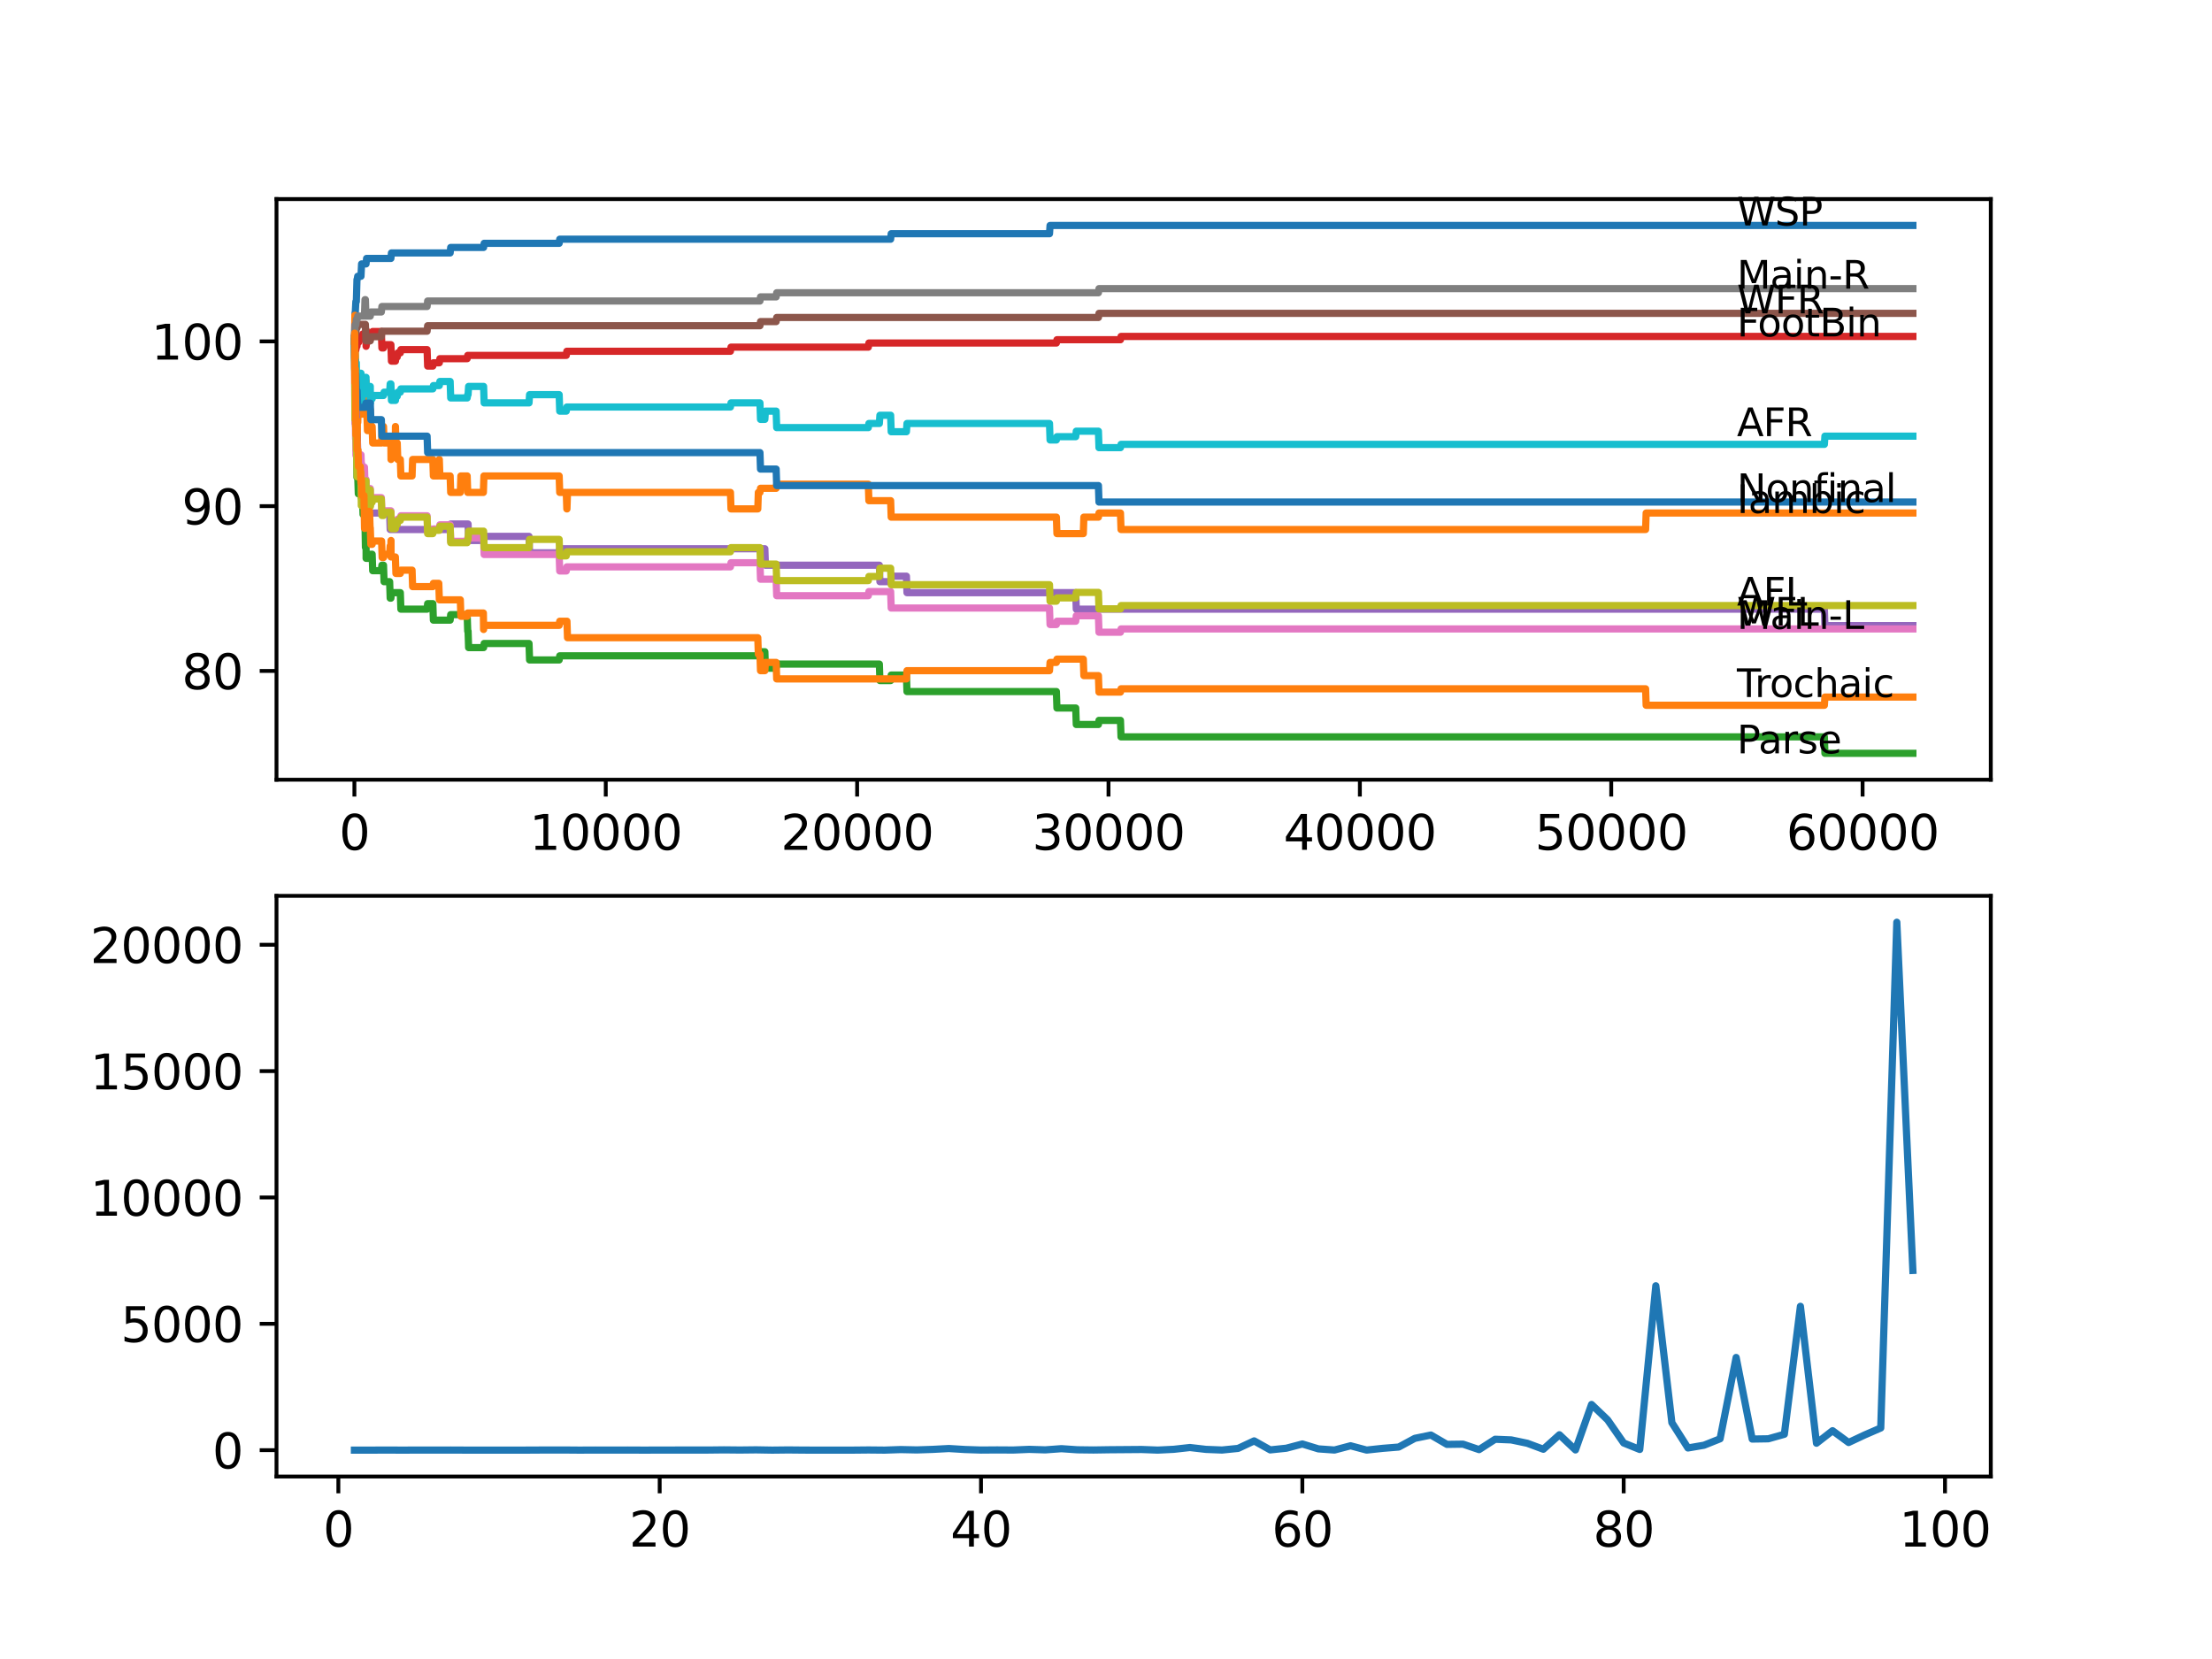 <?xml version="1.0" encoding="utf-8" standalone="no"?>
<!DOCTYPE svg PUBLIC "-//W3C//DTD SVG 1.1//EN"
  "http://www.w3.org/Graphics/SVG/1.1/DTD/svg11.dtd">
<svg xmlns:xlink="http://www.w3.org/1999/xlink" width="460.8pt" height="345.6pt" viewBox="0 0 460.8 345.6" xmlns="http://www.w3.org/2000/svg" version="1.1">
 <defs>
  <style type="text/css">*{stroke-linejoin: round; stroke-linecap: butt}</style>
 </defs>
 <g id="figure_1">
  <g id="patch_1">
   <path d="M 0 345.6 
L 460.8 345.6 
L 460.8 0 
L 0 0 
z
" style="fill: #ffffff"/>
  </g>
  <g id="axes_1">
   <g id="patch_2">
    <path d="M 57.6 162.432 
L 414.72 162.432 
L 414.72 41.472 
L 57.6 41.472 
z
" style="fill: #ffffff"/>
   </g>
   <g id="matplotlib.axis_1">
    <g id="xtick_1">
     <g id="line2d_1">
      <defs>
       <path id="m0fd4755ae8" d="M 0 0 
L 0 3.5 
" style="stroke: #000000; stroke-width: 0.8"/>
      </defs>
      <g>
       <use xlink:href="#m0fd4755ae8" x="73.827" y="162.432" style="stroke: #000000; stroke-width: 0.8"/>
      </g>
     </g>
     <g id="text_1">
      <!-- 0 -->
      <g transform="translate(70.646 177.03)scale(0.1 -0.1)">
       <defs>
        <path id="DejaVuSans-30" d="M 2034 4250 
Q 1547 4250 1301 3770 
Q 1056 3291 1056 2328 
Q 1056 1369 1301 889 
Q 1547 409 2034 409 
Q 2525 409 2770 889 
Q 3016 1369 3016 2328 
Q 3016 3291 2770 3770 
Q 2525 4250 2034 4250 
z
M 2034 4750 
Q 2819 4750 3233 4129 
Q 3647 3509 3647 2328 
Q 3647 1150 3233 529 
Q 2819 -91 2034 -91 
Q 1250 -91 836 529 
Q 422 1150 422 2328 
Q 422 3509 836 4129 
Q 1250 4750 2034 4750 
z
" transform="scale(0.016)"/>
       </defs>
       <use xlink:href="#DejaVuSans-30"/>
      </g>
     </g>
    </g>
    <g id="xtick_2">
     <g id="line2d_2">
      <g>
       <use xlink:href="#m0fd4755ae8" x="126.192" y="162.432" style="stroke: #000000; stroke-width: 0.8"/>
      </g>
     </g>
     <g id="text_2">
      <!-- 10000 -->
      <g transform="translate(110.286 177.03)scale(0.1 -0.1)">
       <defs>
        <path id="DejaVuSans-31" d="M 794 531 
L 1825 531 
L 1825 4091 
L 703 3866 
L 703 4441 
L 1819 4666 
L 2450 4666 
L 2450 531 
L 3481 531 
L 3481 0 
L 794 0 
L 794 531 
z
" transform="scale(0.016)"/>
       </defs>
       <use xlink:href="#DejaVuSans-31"/>
       <use xlink:href="#DejaVuSans-30" x="63.623"/>
       <use xlink:href="#DejaVuSans-30" x="127.246"/>
       <use xlink:href="#DejaVuSans-30" x="190.869"/>
       <use xlink:href="#DejaVuSans-30" x="254.492"/>
      </g>
     </g>
    </g>
    <g id="xtick_3">
     <g id="line2d_3">
      <g>
       <use xlink:href="#m0fd4755ae8" x="178.556" y="162.432" style="stroke: #000000; stroke-width: 0.8"/>
      </g>
     </g>
     <g id="text_3">
      <!-- 20000 -->
      <g transform="translate(162.65 177.03)scale(0.1 -0.1)">
       <defs>
        <path id="DejaVuSans-32" d="M 1228 531 
L 3431 531 
L 3431 0 
L 469 0 
L 469 531 
Q 828 903 1448 1529 
Q 2069 2156 2228 2338 
Q 2531 2678 2651 2914 
Q 2772 3150 2772 3378 
Q 2772 3750 2511 3984 
Q 2250 4219 1831 4219 
Q 1534 4219 1204 4116 
Q 875 4013 500 3803 
L 500 4441 
Q 881 4594 1212 4672 
Q 1544 4750 1819 4750 
Q 2544 4750 2975 4387 
Q 3406 4025 3406 3419 
Q 3406 3131 3298 2873 
Q 3191 2616 2906 2266 
Q 2828 2175 2409 1742 
Q 1991 1309 1228 531 
z
" transform="scale(0.016)"/>
       </defs>
       <use xlink:href="#DejaVuSans-32"/>
       <use xlink:href="#DejaVuSans-30" x="63.623"/>
       <use xlink:href="#DejaVuSans-30" x="127.246"/>
       <use xlink:href="#DejaVuSans-30" x="190.869"/>
       <use xlink:href="#DejaVuSans-30" x="254.492"/>
      </g>
     </g>
    </g>
    <g id="xtick_4">
     <g id="line2d_4">
      <g>
       <use xlink:href="#m0fd4755ae8" x="230.921" y="162.432" style="stroke: #000000; stroke-width: 0.8"/>
      </g>
     </g>
     <g id="text_4">
      <!-- 30000 -->
      <g transform="translate(215.015 177.03)scale(0.1 -0.1)">
       <defs>
        <path id="DejaVuSans-33" d="M 2597 2516 
Q 3050 2419 3304 2112 
Q 3559 1806 3559 1356 
Q 3559 666 3084 287 
Q 2609 -91 1734 -91 
Q 1441 -91 1130 -33 
Q 819 25 488 141 
L 488 750 
Q 750 597 1062 519 
Q 1375 441 1716 441 
Q 2309 441 2620 675 
Q 2931 909 2931 1356 
Q 2931 1769 2642 2001 
Q 2353 2234 1838 2234 
L 1294 2234 
L 1294 2753 
L 1863 2753 
Q 2328 2753 2575 2939 
Q 2822 3125 2822 3475 
Q 2822 3834 2567 4026 
Q 2313 4219 1838 4219 
Q 1578 4219 1281 4162 
Q 984 4106 628 3988 
L 628 4550 
Q 988 4650 1302 4700 
Q 1616 4750 1894 4750 
Q 2613 4750 3031 4423 
Q 3450 4097 3450 3541 
Q 3450 3153 3228 2886 
Q 3006 2619 2597 2516 
z
" transform="scale(0.016)"/>
       </defs>
       <use xlink:href="#DejaVuSans-33"/>
       <use xlink:href="#DejaVuSans-30" x="63.623"/>
       <use xlink:href="#DejaVuSans-30" x="127.246"/>
       <use xlink:href="#DejaVuSans-30" x="190.869"/>
       <use xlink:href="#DejaVuSans-30" x="254.492"/>
      </g>
     </g>
    </g>
    <g id="xtick_5">
     <g id="line2d_5">
      <g>
       <use xlink:href="#m0fd4755ae8" x="283.285" y="162.432" style="stroke: #000000; stroke-width: 0.8"/>
      </g>
     </g>
     <g id="text_5">
      <!-- 40000 -->
      <g transform="translate(267.379 177.03)scale(0.1 -0.1)">
       <defs>
        <path id="DejaVuSans-34" d="M 2419 4116 
L 825 1625 
L 2419 1625 
L 2419 4116 
z
M 2253 4666 
L 3047 4666 
L 3047 1625 
L 3713 1625 
L 3713 1100 
L 3047 1100 
L 3047 0 
L 2419 0 
L 2419 1100 
L 313 1100 
L 313 1709 
L 2253 4666 
z
" transform="scale(0.016)"/>
       </defs>
       <use xlink:href="#DejaVuSans-34"/>
       <use xlink:href="#DejaVuSans-30" x="63.623"/>
       <use xlink:href="#DejaVuSans-30" x="127.246"/>
       <use xlink:href="#DejaVuSans-30" x="190.869"/>
       <use xlink:href="#DejaVuSans-30" x="254.492"/>
      </g>
     </g>
    </g>
    <g id="xtick_6">
     <g id="line2d_6">
      <g>
       <use xlink:href="#m0fd4755ae8" x="335.65" y="162.432" style="stroke: #000000; stroke-width: 0.8"/>
      </g>
     </g>
     <g id="text_6">
      <!-- 50000 -->
      <g transform="translate(319.744 177.03)scale(0.1 -0.1)">
       <defs>
        <path id="DejaVuSans-35" d="M 691 4666 
L 3169 4666 
L 3169 4134 
L 1269 4134 
L 1269 2991 
Q 1406 3038 1543 3061 
Q 1681 3084 1819 3084 
Q 2600 3084 3056 2656 
Q 3513 2228 3513 1497 
Q 3513 744 3044 326 
Q 2575 -91 1722 -91 
Q 1428 -91 1123 -41 
Q 819 9 494 109 
L 494 744 
Q 775 591 1075 516 
Q 1375 441 1709 441 
Q 2250 441 2565 725 
Q 2881 1009 2881 1497 
Q 2881 1984 2565 2268 
Q 2250 2553 1709 2553 
Q 1456 2553 1204 2497 
Q 953 2441 691 2322 
L 691 4666 
z
" transform="scale(0.016)"/>
       </defs>
       <use xlink:href="#DejaVuSans-35"/>
       <use xlink:href="#DejaVuSans-30" x="63.623"/>
       <use xlink:href="#DejaVuSans-30" x="127.246"/>
       <use xlink:href="#DejaVuSans-30" x="190.869"/>
       <use xlink:href="#DejaVuSans-30" x="254.492"/>
      </g>
     </g>
    </g>
    <g id="xtick_7">
     <g id="line2d_7">
      <g>
       <use xlink:href="#m0fd4755ae8" x="388.014" y="162.432" style="stroke: #000000; stroke-width: 0.8"/>
      </g>
     </g>
     <g id="text_7">
      <!-- 60000 -->
      <g transform="translate(372.108 177.03)scale(0.1 -0.1)">
       <defs>
        <path id="DejaVuSans-36" d="M 2113 2584 
Q 1688 2584 1439 2293 
Q 1191 2003 1191 1497 
Q 1191 994 1439 701 
Q 1688 409 2113 409 
Q 2538 409 2786 701 
Q 3034 994 3034 1497 
Q 3034 2003 2786 2293 
Q 2538 2584 2113 2584 
z
M 3366 4563 
L 3366 3988 
Q 3128 4100 2886 4159 
Q 2644 4219 2406 4219 
Q 1781 4219 1451 3797 
Q 1122 3375 1075 2522 
Q 1259 2794 1537 2939 
Q 1816 3084 2150 3084 
Q 2853 3084 3261 2657 
Q 3669 2231 3669 1497 
Q 3669 778 3244 343 
Q 2819 -91 2113 -91 
Q 1303 -91 875 529 
Q 447 1150 447 2328 
Q 447 3434 972 4092 
Q 1497 4750 2381 4750 
Q 2619 4750 2861 4703 
Q 3103 4656 3366 4563 
z
" transform="scale(0.016)"/>
       </defs>
       <use xlink:href="#DejaVuSans-36"/>
       <use xlink:href="#DejaVuSans-30" x="63.623"/>
       <use xlink:href="#DejaVuSans-30" x="127.246"/>
       <use xlink:href="#DejaVuSans-30" x="190.869"/>
       <use xlink:href="#DejaVuSans-30" x="254.492"/>
      </g>
     </g>
    </g>
   </g>
   <g id="matplotlib.axis_2">
    <g id="ytick_1">
     <g id="line2d_8">
      <defs>
       <path id="mbe865ba53a" d="M 0 0 
L -3.5 0 
" style="stroke: #000000; stroke-width: 0.8"/>
      </defs>
      <g>
       <use xlink:href="#mbe865ba53a" x="57.6" y="139.77" style="stroke: #000000; stroke-width: 0.8"/>
      </g>
     </g>
     <g id="text_8">
      <!-- 80 -->
      <g transform="translate(37.875 143.569)scale(0.1 -0.1)">
       <defs>
        <path id="DejaVuSans-38" d="M 2034 2216 
Q 1584 2216 1326 1975 
Q 1069 1734 1069 1313 
Q 1069 891 1326 650 
Q 1584 409 2034 409 
Q 2484 409 2743 651 
Q 3003 894 3003 1313 
Q 3003 1734 2745 1975 
Q 2488 2216 2034 2216 
z
M 1403 2484 
Q 997 2584 770 2862 
Q 544 3141 544 3541 
Q 544 4100 942 4425 
Q 1341 4750 2034 4750 
Q 2731 4750 3128 4425 
Q 3525 4100 3525 3541 
Q 3525 3141 3298 2862 
Q 3072 2584 2669 2484 
Q 3125 2378 3379 2068 
Q 3634 1759 3634 1313 
Q 3634 634 3220 271 
Q 2806 -91 2034 -91 
Q 1263 -91 848 271 
Q 434 634 434 1313 
Q 434 1759 690 2068 
Q 947 2378 1403 2484 
z
M 1172 3481 
Q 1172 3119 1398 2916 
Q 1625 2713 2034 2713 
Q 2441 2713 2670 2916 
Q 2900 3119 2900 3481 
Q 2900 3844 2670 4047 
Q 2441 4250 2034 4250 
Q 1625 4250 1398 4047 
Q 1172 3844 1172 3481 
z
" transform="scale(0.016)"/>
       </defs>
       <use xlink:href="#DejaVuSans-38"/>
       <use xlink:href="#DejaVuSans-30" x="63.623"/>
      </g>
     </g>
    </g>
    <g id="ytick_2">
     <g id="line2d_9">
      <g>
       <use xlink:href="#mbe865ba53a" x="57.6" y="105.442" style="stroke: #000000; stroke-width: 0.8"/>
      </g>
     </g>
     <g id="text_9">
      <!-- 90 -->
      <g transform="translate(37.875 109.241)scale(0.1 -0.1)">
       <defs>
        <path id="DejaVuSans-39" d="M 703 97 
L 703 672 
Q 941 559 1184 500 
Q 1428 441 1663 441 
Q 2288 441 2617 861 
Q 2947 1281 2994 2138 
Q 2813 1869 2534 1725 
Q 2256 1581 1919 1581 
Q 1219 1581 811 2004 
Q 403 2428 403 3163 
Q 403 3881 828 4315 
Q 1253 4750 1959 4750 
Q 2769 4750 3195 4129 
Q 3622 3509 3622 2328 
Q 3622 1225 3098 567 
Q 2575 -91 1691 -91 
Q 1453 -91 1209 -44 
Q 966 3 703 97 
z
M 1959 2075 
Q 2384 2075 2632 2365 
Q 2881 2656 2881 3163 
Q 2881 3666 2632 3958 
Q 2384 4250 1959 4250 
Q 1534 4250 1286 3958 
Q 1038 3666 1038 3163 
Q 1038 2656 1286 2365 
Q 1534 2075 1959 2075 
z
" transform="scale(0.016)"/>
       </defs>
       <use xlink:href="#DejaVuSans-39"/>
       <use xlink:href="#DejaVuSans-30" x="63.623"/>
      </g>
     </g>
    </g>
    <g id="ytick_3">
     <g id="line2d_10">
      <g>
       <use xlink:href="#mbe865ba53a" x="57.6" y="71.114" style="stroke: #000000; stroke-width: 0.8"/>
      </g>
     </g>
     <g id="text_10">
      <!-- 100 -->
      <g transform="translate(31.512 74.913)scale(0.1 -0.1)">
       <use xlink:href="#DejaVuSans-31"/>
       <use xlink:href="#DejaVuSans-30" x="63.623"/>
       <use xlink:href="#DejaVuSans-30" x="127.246"/>
      </g>
     </g>
    </g>
   </g>
   <g id="line2d_11">
    <path d="M 73.833 71.114 
L 73.969 65.107 
L 74.011 65.107 
L 74.131 62.818 
L 74.231 62.818 
L 74.362 58.241 
L 74.403 58.241 
L 74.519 57.555 
L 75.199 57.555 
L 75.325 54.98 
L 76.252 54.98 
L 76.367 53.836 
L 81.431 53.836 
L 81.546 52.691 
L 93.773 52.691 
L 93.888 51.547 
L 100.743 51.547 
L 100.858 50.689 
L 116.484 50.689 
L 116.599 49.831 
L 185.537 49.831 
L 185.652 48.687 
L 218.631 48.687 
L 218.746 46.97 
L 398.487 46.97 
L 398.487 46.97 
" clip-path="url(#p8c6ba286eb)" style="fill: none; stroke: #1f77b4; stroke-width: 1.5; stroke-linecap: square"/>
   </g>
   <g id="line2d_12">
    <path d="M 73.833 71.114 
L 73.838 71.114 
L 73.859 74.547 
L 73.927 65.679 
L 73.943 69.112 
L 74.006 69.112 
L 74.084 84.559 
L 74.126 77.694 
L 74.147 77.694 
L 74.262 81.126 
L 74.294 81.126 
L 74.409 91.425 
L 74.414 87.992 
L 74.529 87.992 
L 74.655 82.843 
L 74.733 82.843 
L 74.849 86.276 
L 75.069 86.276 
L 75.184 82.843 
L 75.199 82.843 
L 75.294 86.276 
L 75.309 82.843 
L 75.456 82.843 
L 75.571 86.276 
L 75.817 86.276 
L 75.938 79.41 
L 76.252 79.41 
L 76.372 86.276 
L 76.435 86.276 
L 76.55 89.708 
L 76.98 89.708 
L 77.095 86.276 
L 77.137 86.276 
L 77.163 85.417 
L 77.168 88.85 
L 77.231 88.85 
L 77.524 88.85 
L 77.64 92.283 
L 79.493 92.283 
L 79.609 88.85 
L 79.891 88.85 
L 80.007 92.283 
L 81.431 92.283 
L 81.457 95.716 
L 81.541 92.283 
L 82.363 92.283 
L 82.379 88.85 
L 82.473 92.283 
L 82.75 92.283 
L 82.866 95.716 
L 83.394 95.716 
L 83.51 99.149 
L 85.84 99.149 
L 85.955 95.716 
L 90.165 95.716 
L 90.28 99.149 
L 91.406 99.149 
L 91.516 95.716 
L 91.631 99.149 
L 93.773 99.149 
L 93.888 102.581 
L 95.894 102.581 
L 96.009 99.149 
L 97.318 99.149 
L 97.433 102.581 
L 100.696 102.581 
L 100.811 99.149 
L 116.484 99.149 
L 116.599 102.581 
L 117.966 102.581 
L 118.081 106.014 
L 118.107 106.014 
L 118.222 102.581 
L 152.165 102.581 
L 152.28 106.014 
L 157.862 106.014 
L 157.977 102.581 
L 158.312 102.581 
L 158.428 101.723 
L 161.685 101.723 
L 161.8 100.865 
L 180.887 100.865 
L 181.002 104.298 
L 185.537 104.298 
L 185.652 107.731 
L 220.066 107.731 
L 220.181 111.163 
L 225.674 111.163 
L 225.789 107.731 
L 228.821 107.731 
L 228.936 106.872 
L 233.413 106.872 
L 233.529 110.305 
L 342.808 110.305 
L 342.923 106.872 
L 398.487 106.872 
L 398.487 106.872 
" clip-path="url(#p8c6ba286eb)" style="fill: none; stroke: #ff7f0e; stroke-width: 1.5; stroke-linecap: square"/>
   </g>
   <g id="line2d_13">
    <path d="M 73.833 71.114 
L 73.843 69.97 
L 73.885 75.119 
L 73.927 73.117 
L 74.058 87.992 
L 74.068 87.992 
L 74.147 86.848 
L 74.152 90.281 
L 74.168 90.281 
L 74.205 90.281 
L 74.32 94.285 
L 74.341 94.285 
L 74.351 92.569 
L 74.362 99.435 
L 74.435 99.435 
L 74.529 99.435 
L 74.644 102.867 
L 75.199 102.867 
L 75.268 100.293 
L 75.273 103.726 
L 75.304 103.726 
L 75.514 103.726 
L 75.629 107.158 
L 76.006 107.158 
L 76.126 114.024 
L 76.252 114.024 
L 76.262 112.88 
L 76.268 116.312 
L 76.351 116.312 
L 77.137 116.312 
L 77.252 115.454 
L 77.524 115.454 
L 77.64 118.887 
L 79.441 118.887 
L 79.556 117.743 
L 79.891 117.743 
L 80.007 121.176 
L 81.169 121.176 
L 81.284 124.608 
L 81.431 124.608 
L 81.546 123.464 
L 83.394 123.464 
L 83.51 126.897 
L 88.971 126.897 
L 89.087 125.753 
L 90.165 125.753 
L 90.28 129.185 
L 93.773 129.185 
L 93.888 128.041 
L 97.318 128.041 
L 97.433 131.474 
L 97.507 131.474 
L 97.622 134.907 
L 100.743 134.907 
L 100.858 134.049 
L 110.205 134.049 
L 110.32 137.481 
L 116.484 137.481 
L 116.599 136.623 
L 158.312 136.623 
L 158.428 135.765 
L 159.333 135.765 
L 159.449 139.198 
L 161.685 139.198 
L 161.8 138.34 
L 183.185 138.34 
L 183.301 141.772 
L 185.537 141.772 
L 185.652 140.628 
L 188.825 140.628 
L 188.94 144.061 
L 220.066 144.061 
L 220.181 147.494 
L 224.093 147.494 
L 224.208 150.926 
L 228.821 150.926 
L 228.936 150.068 
L 233.413 150.068 
L 233.529 153.501 
L 380.05 153.501 
L 380.165 156.934 
L 398.487 156.934 
L 398.487 156.934 
" clip-path="url(#p8c6ba286eb)" style="fill: none; stroke: #2ca02c; stroke-width: 1.5; stroke-linecap: square"/>
   </g>
   <g id="line2d_14">
    <path d="M 73.833 71.114 
L 73.838 71.114 
L 73.964 68.54 
L 74.006 68.54 
L 74.011 67.681 
L 74.074 72.831 
L 74.089 72.831 
L 74.147 72.831 
L 74.262 72.144 
L 74.362 72.144 
L 74.477 71.286 
L 74.733 71.286 
L 74.849 70.428 
L 75.456 70.428 
L 75.571 69.569 
L 76.116 69.569 
L 76.231 68.711 
L 76.252 68.711 
L 76.262 72.144 
L 76.367 71.457 
L 76.435 71.457 
L 76.55 70.599 
L 77.163 70.599 
L 77.278 69.741 
L 77.524 69.741 
L 77.64 69.054 
L 79.441 69.054 
L 79.556 72.487 
L 79.891 72.487 
L 80.007 71.801 
L 81.431 71.801 
L 81.546 75.233 
L 82.379 75.233 
L 82.494 74.375 
L 82.75 74.375 
L 82.866 73.517 
L 83.394 73.517 
L 83.51 72.831 
L 88.971 72.831 
L 89.087 76.263 
L 90.165 76.263 
L 90.28 75.577 
L 91.516 75.577 
L 91.631 74.719 
L 97.318 74.719 
L 97.433 74.032 
L 117.966 74.032 
L 118.081 73.174 
L 152.165 73.174 
L 152.28 72.316 
L 180.887 72.316 
L 181.002 71.457 
L 220.066 71.457 
L 220.181 70.771 
L 233.413 70.771 
L 233.529 70.084 
L 398.487 70.084 
L 398.487 70.084 
" clip-path="url(#p8c6ba286eb)" style="fill: none; stroke: #d62728; stroke-width: 1.5; stroke-linecap: square"/>
   </g>
   <g id="line2d_15">
    <path d="M 73.833 71.114 
L 73.843 69.97 
L 73.885 76.835 
L 73.917 76.835 
L 73.927 76.835 
L 74.047 85.99 
L 74.068 85.99 
L 74.184 84.845 
L 74.205 84.845 
L 74.32 90.567 
L 74.403 90.567 
L 74.519 93.999 
L 74.529 93.999 
L 74.644 97.432 
L 75.199 97.432 
L 75.268 96.574 
L 75.273 100.007 
L 75.294 100.007 
L 75.514 100.007 
L 75.629 103.44 
L 76.006 103.44 
L 76.121 106.872 
L 81.169 106.872 
L 81.284 110.305 
L 93.773 110.305 
L 93.888 109.161 
L 97.507 109.161 
L 97.622 112.594 
L 100.743 112.594 
L 100.858 111.735 
L 110.205 111.735 
L 110.32 115.168 
L 116.484 115.168 
L 116.599 114.31 
L 159.333 114.31 
L 159.449 117.743 
L 183.185 117.743 
L 183.301 121.176 
L 185.537 121.176 
L 185.652 120.031 
L 188.825 120.031 
L 188.94 123.464 
L 224.093 123.464 
L 224.208 126.897 
L 380.05 126.897 
L 380.165 130.33 
L 398.487 130.33 
L 398.487 130.33 
" clip-path="url(#p8c6ba286eb)" style="fill: none; stroke: #9467bd; stroke-width: 1.5; stroke-linecap: square"/>
   </g>
   <g id="line2d_16">
    <path d="M 73.833 71.114 
L 73.864 71.114 
L 73.985 69.398 
L 74.126 69.398 
L 74.241 68.253 
L 74.403 68.253 
L 74.519 67.567 
L 76.116 67.567 
L 76.231 71 
L 77.137 71 
L 77.252 70.141 
L 79.441 70.141 
L 79.556 68.997 
L 88.971 68.997 
L 89.087 67.853 
L 158.312 67.853 
L 158.428 66.995 
L 161.685 66.995 
L 161.8 66.137 
L 228.821 66.137 
L 228.936 65.278 
L 398.487 65.278 
L 398.487 65.278 
" clip-path="url(#p8c6ba286eb)" style="fill: none; stroke: #8c564b; stroke-width: 1.5; stroke-linecap: square"/>
   </g>
   <g id="line2d_17">
    <path d="M 73.833 71.114 
L 73.838 71.114 
L 73.943 88.278 
L 73.969 87.134 
L 74.006 87.134 
L 74.011 86.276 
L 74.074 91.425 
L 74.089 91.425 
L 74.126 91.425 
L 74.147 94.858 
L 74.241 94.171 
L 74.356 94.171 
L 74.403 92.169 
L 74.409 95.601 
L 74.456 95.601 
L 74.733 95.601 
L 74.849 94.743 
L 75.199 94.743 
L 75.315 98.176 
L 75.456 98.176 
L 75.571 97.318 
L 75.922 97.318 
L 76.037 100.751 
L 76.116 100.751 
L 76.231 99.892 
L 76.252 99.892 
L 76.262 103.325 
L 76.367 102.639 
L 76.435 102.639 
L 76.55 101.78 
L 77.137 101.78 
L 77.163 105.213 
L 77.247 104.355 
L 77.524 104.355 
L 77.64 103.668 
L 79.441 103.668 
L 79.556 107.101 
L 79.891 107.101 
L 80.007 106.415 
L 81.431 106.415 
L 81.546 109.847 
L 82.379 109.847 
L 82.494 108.989 
L 82.75 108.989 
L 82.866 108.131 
L 83.394 108.131 
L 83.51 107.444 
L 88.971 107.444 
L 89.087 110.877 
L 90.165 110.877 
L 90.28 110.191 
L 91.516 110.191 
L 91.631 109.332 
L 93.773 109.332 
L 93.888 112.765 
L 97.318 112.765 
L 97.433 112.079 
L 100.743 112.079 
L 100.858 115.512 
L 116.484 115.512 
L 116.599 118.944 
L 117.966 118.944 
L 118.081 118.086 
L 152.165 118.086 
L 152.28 117.228 
L 158.312 117.228 
L 158.428 120.661 
L 161.685 120.661 
L 161.8 124.093 
L 180.887 124.093 
L 181.002 123.235 
L 185.537 123.235 
L 185.652 126.668 
L 218.631 126.668 
L 218.746 130.101 
L 220.066 130.101 
L 220.181 129.414 
L 224.093 129.414 
L 224.208 128.27 
L 228.821 128.27 
L 228.936 131.703 
L 233.413 131.703 
L 233.529 131.016 
L 398.487 131.016 
L 398.487 131.016 
" clip-path="url(#p8c6ba286eb)" style="fill: none; stroke: #e377c2; stroke-width: 1.5; stroke-linecap: square"/>
   </g>
   <g id="line2d_18">
    <path d="M 73.833 71.114 
L 73.838 71.114 
L 73.969 67.681 
L 74.126 67.681 
L 74.241 66.537 
L 74.403 66.537 
L 74.519 65.851 
L 75.922 65.851 
L 76.037 62.418 
L 76.116 62.418 
L 76.231 65.851 
L 77.137 65.851 
L 77.252 64.992 
L 79.441 64.992 
L 79.556 63.848 
L 88.971 63.848 
L 89.087 62.704 
L 158.312 62.704 
L 158.428 61.846 
L 161.685 61.846 
L 161.8 60.987 
L 228.821 60.987 
L 228.936 60.129 
L 398.487 60.129 
L 398.487 60.129 
" clip-path="url(#p8c6ba286eb)" style="fill: none; stroke: #7f7f7f; stroke-width: 1.5; stroke-linecap: square"/>
   </g>
   <g id="line2d_19">
    <path d="M 73.833 71.114 
L 73.838 71.114 
L 73.859 70.256 
L 73.869 77.122 
L 73.89 77.122 
L 73.943 87.42 
L 74.016 87.134 
L 74.032 87.134 
L 74.068 85.417 
L 74.074 88.85 
L 74.126 88.85 
L 74.241 93.885 
L 74.294 93.885 
L 74.409 99.32 
L 74.733 99.32 
L 74.849 98.462 
L 75.199 98.462 
L 75.268 105.328 
L 75.315 103.611 
L 75.456 103.611 
L 75.582 101.037 
L 76.116 101.037 
L 76.231 100.178 
L 76.252 100.178 
L 76.262 103.611 
L 76.367 102.925 
L 76.435 102.925 
L 76.55 102.066 
L 77.137 102.066 
L 77.163 105.499 
L 77.247 104.641 
L 77.524 104.641 
L 77.64 103.954 
L 79.441 103.954 
L 79.556 107.387 
L 79.891 107.387 
L 80.007 106.701 
L 81.431 106.701 
L 81.546 110.133 
L 82.379 110.133 
L 82.494 109.275 
L 82.75 109.275 
L 82.866 108.417 
L 83.394 108.417 
L 83.51 107.731 
L 88.971 107.731 
L 89.087 111.163 
L 90.165 111.163 
L 90.28 110.477 
L 91.516 110.477 
L 91.631 109.619 
L 93.773 109.619 
L 93.888 113.051 
L 97.318 113.051 
L 97.433 112.365 
L 97.507 112.365 
L 97.622 110.648 
L 100.743 110.648 
L 100.858 114.081 
L 110.205 114.081 
L 110.32 112.365 
L 116.484 112.365 
L 116.599 115.798 
L 117.966 115.798 
L 118.081 114.939 
L 152.165 114.939 
L 152.28 114.081 
L 158.312 114.081 
L 158.428 117.514 
L 161.685 117.514 
L 161.8 120.947 
L 180.887 120.947 
L 181.002 120.089 
L 183.185 120.089 
L 183.301 118.372 
L 185.537 118.372 
L 185.652 121.805 
L 218.631 121.805 
L 218.746 125.238 
L 220.066 125.238 
L 220.181 124.551 
L 224.093 124.551 
L 224.208 123.407 
L 228.821 123.407 
L 228.936 126.84 
L 233.413 126.84 
L 233.529 126.153 
L 398.487 126.153 
L 398.487 126.153 
" clip-path="url(#p8c6ba286eb)" style="fill: none; stroke: #bcbd22; stroke-width: 1.5; stroke-linecap: square"/>
   </g>
   <g id="line2d_20">
    <path d="M 73.833 71.114 
L 73.943 78.838 
L 73.953 77.694 
L 73.974 77.694 
L 74.068 75.119 
L 74.016 78.552 
L 74.079 78.552 
L 74.126 78.552 
L 74.231 75.577 
L 74.351 84.159 
L 74.477 80.325 
L 74.529 80.325 
L 74.644 78.609 
L 74.733 78.609 
L 74.849 77.751 
L 75.199 77.751 
L 75.268 84.616 
L 75.315 82.9 
L 75.456 82.9 
L 75.582 80.325 
L 76.006 80.325 
L 76.121 78.609 
L 76.252 78.609 
L 76.262 82.042 
L 76.367 81.355 
L 76.435 81.355 
L 76.55 80.497 
L 77.137 80.497 
L 77.163 83.93 
L 77.247 83.072 
L 77.524 83.072 
L 77.64 82.385 
L 79.891 82.385 
L 80.007 81.699 
L 81.169 81.699 
L 81.284 79.982 
L 81.431 79.982 
L 81.546 83.415 
L 82.379 83.415 
L 82.494 82.557 
L 82.75 82.557 
L 82.866 81.699 
L 83.394 81.699 
L 83.51 81.012 
L 90.165 81.012 
L 90.28 80.325 
L 91.516 80.325 
L 91.631 79.467 
L 93.773 79.467 
L 93.888 82.9 
L 97.318 82.9 
L 97.433 82.213 
L 97.507 82.213 
L 97.622 80.497 
L 100.743 80.497 
L 100.858 83.93 
L 110.205 83.93 
L 110.32 82.213 
L 116.484 82.213 
L 116.599 85.646 
L 117.966 85.646 
L 118.081 84.788 
L 152.165 84.788 
L 152.28 83.93 
L 158.312 83.93 
L 158.428 87.363 
L 159.333 87.363 
L 159.449 85.646 
L 161.685 85.646 
L 161.8 89.079 
L 180.887 89.079 
L 181.002 88.221 
L 183.185 88.221 
L 183.301 86.504 
L 185.537 86.504 
L 185.652 89.937 
L 188.825 89.937 
L 188.94 88.221 
L 218.631 88.221 
L 218.746 91.654 
L 220.066 91.654 
L 220.181 90.967 
L 224.093 90.967 
L 224.208 89.823 
L 228.821 89.823 
L 228.936 93.256 
L 233.413 93.256 
L 233.529 92.569 
L 380.05 92.569 
L 380.165 90.853 
L 398.487 90.853 
L 398.487 90.853 
" clip-path="url(#p8c6ba286eb)" style="fill: none; stroke: #17becf; stroke-width: 1.5; stroke-linecap: square"/>
   </g>
   <g id="line2d_21">
    <path d="M 73.833 71.114 
L 73.864 71.114 
L 73.985 77.98 
L 74.126 77.98 
L 74.241 81.412 
L 74.403 81.412 
L 74.519 84.845 
L 76.116 84.845 
L 76.231 83.987 
L 77.137 83.987 
L 77.252 87.42 
L 79.441 87.42 
L 79.556 90.853 
L 88.971 90.853 
L 89.087 94.285 
L 158.312 94.285 
L 158.428 97.718 
L 161.685 97.718 
L 161.8 101.151 
L 228.821 101.151 
L 228.936 104.584 
L 398.487 104.584 
L 398.487 104.584 
" clip-path="url(#p8c6ba286eb)" style="fill: none; stroke: #1f77b4; stroke-width: 1.5; stroke-linecap: square"/>
   </g>
   <g id="line2d_22">
    <path d="M 73.833 71.114 
L 73.843 71.114 
L 73.89 69.398 
L 73.927 79.696 
L 73.932 77.98 
L 74.032 76.835 
L 74.147 90.567 
L 74.163 89.88 
L 74.205 89.88 
L 74.32 88.736 
L 74.351 88.736 
L 74.367 87.592 
L 74.414 93.771 
L 74.435 93.771 
L 74.576 93.771 
L 74.692 97.203 
L 75.069 97.203 
L 75.184 100.636 
L 75.199 100.636 
L 75.294 99.778 
L 75.409 103.211 
L 75.817 103.211 
L 75.938 110.076 
L 76.006 110.076 
L 76.121 108.36 
L 76.252 108.36 
L 76.367 106.529 
L 76.98 106.529 
L 77.095 109.962 
L 77.137 109.962 
L 77.252 113.395 
L 77.524 113.395 
L 77.64 112.708 
L 79.493 112.708 
L 79.609 116.141 
L 79.891 116.141 
L 80.007 115.454 
L 81.169 115.454 
L 81.284 113.738 
L 81.431 113.738 
L 81.457 112.594 
L 81.462 116.026 
L 81.53 116.026 
L 82.363 116.026 
L 82.478 119.459 
L 83.394 119.459 
L 83.51 118.773 
L 85.84 118.773 
L 85.955 122.205 
L 90.165 122.205 
L 90.28 121.519 
L 91.406 121.519 
L 91.521 124.952 
L 95.894 124.952 
L 96.009 128.384 
L 97.318 128.384 
L 97.433 127.698 
L 100.696 127.698 
L 100.743 131.131 
L 100.806 130.272 
L 116.484 130.272 
L 116.599 129.414 
L 118.107 129.414 
L 118.222 132.847 
L 157.862 132.847 
L 157.977 136.28 
L 158.312 136.28 
L 158.428 139.713 
L 159.333 139.713 
L 159.449 137.996 
L 161.685 137.996 
L 161.8 141.429 
L 188.825 141.429 
L 188.94 139.713 
L 218.631 139.713 
L 218.746 137.996 
L 220.066 137.996 
L 220.181 137.31 
L 225.674 137.31 
L 225.789 140.743 
L 228.821 140.743 
L 228.936 144.175 
L 233.413 144.175 
L 233.529 143.489 
L 342.808 143.489 
L 342.923 146.922 
L 380.05 146.922 
L 380.165 145.205 
L 398.487 145.205 
L 398.487 145.205 
" clip-path="url(#p8c6ba286eb)" style="fill: none; stroke: #ff7f0e; stroke-width: 1.5; stroke-linecap: square"/>
   </g>
   <g id="patch_3">
    <path d="M 57.6 162.432 
L 57.6 41.472 
" style="fill: none; stroke: #000000; stroke-width: 0.8; stroke-linejoin: miter; stroke-linecap: square"/>
   </g>
   <g id="patch_4">
    <path d="M 414.72 162.432 
L 414.72 41.472 
" style="fill: none; stroke: #000000; stroke-width: 0.8; stroke-linejoin: miter; stroke-linecap: square"/>
   </g>
   <g id="patch_5">
    <path d="M 57.6 162.432 
L 414.72 162.432 
" style="fill: none; stroke: #000000; stroke-width: 0.8; stroke-linejoin: miter; stroke-linecap: square"/>
   </g>
   <g id="patch_6">
    <path d="M 57.6 41.472 
L 414.72 41.472 
" style="fill: none; stroke: #000000; stroke-width: 0.8; stroke-linejoin: miter; stroke-linecap: square"/>
   </g>
   <g id="text_11">
    <!-- WSP -->
    <g transform="translate(361.832 46.97)scale(0.08 -0.08)">
     <defs>
      <path id="DejaVuSans-57" d="M 213 4666 
L 850 4666 
L 1831 722 
L 2809 4666 
L 3519 4666 
L 4500 722 
L 5478 4666 
L 6119 4666 
L 4947 0 
L 4153 0 
L 3169 4050 
L 2175 0 
L 1381 0 
L 213 4666 
z
" transform="scale(0.016)"/>
      <path id="DejaVuSans-53" d="M 3425 4513 
L 3425 3897 
Q 3066 4069 2747 4153 
Q 2428 4238 2131 4238 
Q 1616 4238 1336 4038 
Q 1056 3838 1056 3469 
Q 1056 3159 1242 3001 
Q 1428 2844 1947 2747 
L 2328 2669 
Q 3034 2534 3370 2195 
Q 3706 1856 3706 1288 
Q 3706 609 3251 259 
Q 2797 -91 1919 -91 
Q 1588 -91 1214 -16 
Q 841 59 441 206 
L 441 856 
Q 825 641 1194 531 
Q 1563 422 1919 422 
Q 2459 422 2753 634 
Q 3047 847 3047 1241 
Q 3047 1584 2836 1778 
Q 2625 1972 2144 2069 
L 1759 2144 
Q 1053 2284 737 2584 
Q 422 2884 422 3419 
Q 422 4038 858 4394 
Q 1294 4750 2059 4750 
Q 2388 4750 2728 4690 
Q 3069 4631 3425 4513 
z
" transform="scale(0.016)"/>
      <path id="DejaVuSans-50" d="M 1259 4147 
L 1259 2394 
L 2053 2394 
Q 2494 2394 2734 2622 
Q 2975 2850 2975 3272 
Q 2975 3691 2734 3919 
Q 2494 4147 2053 4147 
L 1259 4147 
z
M 628 4666 
L 2053 4666 
Q 2838 4666 3239 4311 
Q 3641 3956 3641 3272 
Q 3641 2581 3239 2228 
Q 2838 1875 2053 1875 
L 1259 1875 
L 1259 0 
L 628 0 
L 628 4666 
z
" transform="scale(0.016)"/>
     </defs>
     <use xlink:href="#DejaVuSans-57"/>
     <use xlink:href="#DejaVuSans-53" x="98.877"/>
     <use xlink:href="#DejaVuSans-50" x="162.354"/>
    </g>
   </g>
   <g id="text_12">
    <!-- Iambic -->
    <g transform="translate(361.832 106.872)scale(0.08 -0.08)">
     <defs>
      <path id="DejaVuSans-49" d="M 628 4666 
L 1259 4666 
L 1259 0 
L 628 0 
L 628 4666 
z
" transform="scale(0.016)"/>
      <path id="DejaVuSans-61" d="M 2194 1759 
Q 1497 1759 1228 1600 
Q 959 1441 959 1056 
Q 959 750 1161 570 
Q 1363 391 1709 391 
Q 2188 391 2477 730 
Q 2766 1069 2766 1631 
L 2766 1759 
L 2194 1759 
z
M 3341 1997 
L 3341 0 
L 2766 0 
L 2766 531 
Q 2569 213 2275 61 
Q 1981 -91 1556 -91 
Q 1019 -91 701 211 
Q 384 513 384 1019 
Q 384 1609 779 1909 
Q 1175 2209 1959 2209 
L 2766 2209 
L 2766 2266 
Q 2766 2663 2505 2880 
Q 2244 3097 1772 3097 
Q 1472 3097 1187 3025 
Q 903 2953 641 2809 
L 641 3341 
Q 956 3463 1253 3523 
Q 1550 3584 1831 3584 
Q 2591 3584 2966 3190 
Q 3341 2797 3341 1997 
z
" transform="scale(0.016)"/>
      <path id="DejaVuSans-6d" d="M 3328 2828 
Q 3544 3216 3844 3400 
Q 4144 3584 4550 3584 
Q 5097 3584 5394 3201 
Q 5691 2819 5691 2113 
L 5691 0 
L 5113 0 
L 5113 2094 
Q 5113 2597 4934 2840 
Q 4756 3084 4391 3084 
Q 3944 3084 3684 2787 
Q 3425 2491 3425 1978 
L 3425 0 
L 2847 0 
L 2847 2094 
Q 2847 2600 2669 2842 
Q 2491 3084 2119 3084 
Q 1678 3084 1418 2786 
Q 1159 2488 1159 1978 
L 1159 0 
L 581 0 
L 581 3500 
L 1159 3500 
L 1159 2956 
Q 1356 3278 1631 3431 
Q 1906 3584 2284 3584 
Q 2666 3584 2933 3390 
Q 3200 3197 3328 2828 
z
" transform="scale(0.016)"/>
      <path id="DejaVuSans-62" d="M 3116 1747 
Q 3116 2381 2855 2742 
Q 2594 3103 2138 3103 
Q 1681 3103 1420 2742 
Q 1159 2381 1159 1747 
Q 1159 1113 1420 752 
Q 1681 391 2138 391 
Q 2594 391 2855 752 
Q 3116 1113 3116 1747 
z
M 1159 2969 
Q 1341 3281 1617 3432 
Q 1894 3584 2278 3584 
Q 2916 3584 3314 3078 
Q 3713 2572 3713 1747 
Q 3713 922 3314 415 
Q 2916 -91 2278 -91 
Q 1894 -91 1617 61 
Q 1341 213 1159 525 
L 1159 0 
L 581 0 
L 581 4863 
L 1159 4863 
L 1159 2969 
z
" transform="scale(0.016)"/>
      <path id="DejaVuSans-69" d="M 603 3500 
L 1178 3500 
L 1178 0 
L 603 0 
L 603 3500 
z
M 603 4863 
L 1178 4863 
L 1178 4134 
L 603 4134 
L 603 4863 
z
" transform="scale(0.016)"/>
      <path id="DejaVuSans-63" d="M 3122 3366 
L 3122 2828 
Q 2878 2963 2633 3030 
Q 2388 3097 2138 3097 
Q 1578 3097 1268 2742 
Q 959 2388 959 1747 
Q 959 1106 1268 751 
Q 1578 397 2138 397 
Q 2388 397 2633 464 
Q 2878 531 3122 666 
L 3122 134 
Q 2881 22 2623 -34 
Q 2366 -91 2075 -91 
Q 1284 -91 818 406 
Q 353 903 353 1747 
Q 353 2603 823 3093 
Q 1294 3584 2113 3584 
Q 2378 3584 2631 3529 
Q 2884 3475 3122 3366 
z
" transform="scale(0.016)"/>
     </defs>
     <use xlink:href="#DejaVuSans-49"/>
     <use xlink:href="#DejaVuSans-61" x="29.492"/>
     <use xlink:href="#DejaVuSans-6d" x="90.771"/>
     <use xlink:href="#DejaVuSans-62" x="188.184"/>
     <use xlink:href="#DejaVuSans-69" x="251.66"/>
     <use xlink:href="#DejaVuSans-63" x="279.443"/>
    </g>
   </g>
   <g id="text_13">
    <!-- Parse -->
    <g transform="translate(361.832 156.934)scale(0.08 -0.08)">
     <defs>
      <path id="DejaVuSans-72" d="M 2631 2963 
Q 2534 3019 2420 3045 
Q 2306 3072 2169 3072 
Q 1681 3072 1420 2755 
Q 1159 2438 1159 1844 
L 1159 0 
L 581 0 
L 581 3500 
L 1159 3500 
L 1159 2956 
Q 1341 3275 1631 3429 
Q 1922 3584 2338 3584 
Q 2397 3584 2469 3576 
Q 2541 3569 2628 3553 
L 2631 2963 
z
" transform="scale(0.016)"/>
      <path id="DejaVuSans-73" d="M 2834 3397 
L 2834 2853 
Q 2591 2978 2328 3040 
Q 2066 3103 1784 3103 
Q 1356 3103 1142 2972 
Q 928 2841 928 2578 
Q 928 2378 1081 2264 
Q 1234 2150 1697 2047 
L 1894 2003 
Q 2506 1872 2764 1633 
Q 3022 1394 3022 966 
Q 3022 478 2636 193 
Q 2250 -91 1575 -91 
Q 1294 -91 989 -36 
Q 684 19 347 128 
L 347 722 
Q 666 556 975 473 
Q 1284 391 1588 391 
Q 1994 391 2212 530 
Q 2431 669 2431 922 
Q 2431 1156 2273 1281 
Q 2116 1406 1581 1522 
L 1381 1569 
Q 847 1681 609 1914 
Q 372 2147 372 2553 
Q 372 3047 722 3315 
Q 1072 3584 1716 3584 
Q 2034 3584 2315 3537 
Q 2597 3491 2834 3397 
z
" transform="scale(0.016)"/>
      <path id="DejaVuSans-65" d="M 3597 1894 
L 3597 1613 
L 953 1613 
Q 991 1019 1311 708 
Q 1631 397 2203 397 
Q 2534 397 2845 478 
Q 3156 559 3463 722 
L 3463 178 
Q 3153 47 2828 -22 
Q 2503 -91 2169 -91 
Q 1331 -91 842 396 
Q 353 884 353 1716 
Q 353 2575 817 3079 
Q 1281 3584 2069 3584 
Q 2775 3584 3186 3129 
Q 3597 2675 3597 1894 
z
M 3022 2063 
Q 3016 2534 2758 2815 
Q 2500 3097 2075 3097 
Q 1594 3097 1305 2825 
Q 1016 2553 972 2059 
L 3022 2063 
z
" transform="scale(0.016)"/>
     </defs>
     <use xlink:href="#DejaVuSans-50"/>
     <use xlink:href="#DejaVuSans-61" x="55.803"/>
     <use xlink:href="#DejaVuSans-72" x="117.082"/>
     <use xlink:href="#DejaVuSans-73" x="158.195"/>
     <use xlink:href="#DejaVuSans-65" x="210.295"/>
    </g>
   </g>
   <g id="text_14">
    <!-- FootBin -->
    <g transform="translate(361.832 70.084)scale(0.08 -0.08)">
     <defs>
      <path id="DejaVuSans-46" d="M 628 4666 
L 3309 4666 
L 3309 4134 
L 1259 4134 
L 1259 2759 
L 3109 2759 
L 3109 2228 
L 1259 2228 
L 1259 0 
L 628 0 
L 628 4666 
z
" transform="scale(0.016)"/>
      <path id="DejaVuSans-6f" d="M 1959 3097 
Q 1497 3097 1228 2736 
Q 959 2375 959 1747 
Q 959 1119 1226 758 
Q 1494 397 1959 397 
Q 2419 397 2687 759 
Q 2956 1122 2956 1747 
Q 2956 2369 2687 2733 
Q 2419 3097 1959 3097 
z
M 1959 3584 
Q 2709 3584 3137 3096 
Q 3566 2609 3566 1747 
Q 3566 888 3137 398 
Q 2709 -91 1959 -91 
Q 1206 -91 779 398 
Q 353 888 353 1747 
Q 353 2609 779 3096 
Q 1206 3584 1959 3584 
z
" transform="scale(0.016)"/>
      <path id="DejaVuSans-74" d="M 1172 4494 
L 1172 3500 
L 2356 3500 
L 2356 3053 
L 1172 3053 
L 1172 1153 
Q 1172 725 1289 603 
Q 1406 481 1766 481 
L 2356 481 
L 2356 0 
L 1766 0 
Q 1100 0 847 248 
Q 594 497 594 1153 
L 594 3053 
L 172 3053 
L 172 3500 
L 594 3500 
L 594 4494 
L 1172 4494 
z
" transform="scale(0.016)"/>
      <path id="DejaVuSans-42" d="M 1259 2228 
L 1259 519 
L 2272 519 
Q 2781 519 3026 730 
Q 3272 941 3272 1375 
Q 3272 1813 3026 2020 
Q 2781 2228 2272 2228 
L 1259 2228 
z
M 1259 4147 
L 1259 2741 
L 2194 2741 
Q 2656 2741 2882 2914 
Q 3109 3088 3109 3444 
Q 3109 3797 2882 3972 
Q 2656 4147 2194 4147 
L 1259 4147 
z
M 628 4666 
L 2241 4666 
Q 2963 4666 3353 4366 
Q 3744 4066 3744 3513 
Q 3744 3084 3544 2831 
Q 3344 2578 2956 2516 
Q 3422 2416 3680 2098 
Q 3938 1781 3938 1306 
Q 3938 681 3513 340 
Q 3088 0 2303 0 
L 628 0 
L 628 4666 
z
" transform="scale(0.016)"/>
      <path id="DejaVuSans-6e" d="M 3513 2113 
L 3513 0 
L 2938 0 
L 2938 2094 
Q 2938 2591 2744 2837 
Q 2550 3084 2163 3084 
Q 1697 3084 1428 2787 
Q 1159 2491 1159 1978 
L 1159 0 
L 581 0 
L 581 3500 
L 1159 3500 
L 1159 2956 
Q 1366 3272 1645 3428 
Q 1925 3584 2291 3584 
Q 2894 3584 3203 3211 
Q 3513 2838 3513 2113 
z
" transform="scale(0.016)"/>
     </defs>
     <use xlink:href="#DejaVuSans-46"/>
     <use xlink:href="#DejaVuSans-6f" x="53.895"/>
     <use xlink:href="#DejaVuSans-6f" x="115.076"/>
     <use xlink:href="#DejaVuSans-74" x="176.258"/>
     <use xlink:href="#DejaVuSans-42" x="215.467"/>
     <use xlink:href="#DejaVuSans-69" x="284.07"/>
     <use xlink:href="#DejaVuSans-6e" x="311.854"/>
    </g>
   </g>
   <g id="text_15">
    <!-- WFL -->
    <g transform="translate(361.832 130.33)scale(0.08 -0.08)">
     <defs>
      <path id="DejaVuSans-4c" d="M 628 4666 
L 1259 4666 
L 1259 531 
L 3531 531 
L 3531 0 
L 628 0 
L 628 4666 
z
" transform="scale(0.016)"/>
     </defs>
     <use xlink:href="#DejaVuSans-57"/>
     <use xlink:href="#DejaVuSans-46" x="98.877"/>
     <use xlink:href="#DejaVuSans-4c" x="156.396"/>
    </g>
   </g>
   <g id="text_16">
    <!-- WFR -->
    <g transform="translate(361.832 65.278)scale(0.08 -0.08)">
     <defs>
      <path id="DejaVuSans-52" d="M 2841 2188 
Q 3044 2119 3236 1894 
Q 3428 1669 3622 1275 
L 4263 0 
L 3584 0 
L 2988 1197 
Q 2756 1666 2539 1819 
Q 2322 1972 1947 1972 
L 1259 1972 
L 1259 0 
L 628 0 
L 628 4666 
L 2053 4666 
Q 2853 4666 3247 4331 
Q 3641 3997 3641 3322 
Q 3641 2881 3436 2590 
Q 3231 2300 2841 2188 
z
M 1259 4147 
L 1259 2491 
L 2053 2491 
Q 2509 2491 2742 2702 
Q 2975 2913 2975 3322 
Q 2975 3731 2742 3939 
Q 2509 4147 2053 4147 
L 1259 4147 
z
" transform="scale(0.016)"/>
     </defs>
     <use xlink:href="#DejaVuSans-57"/>
     <use xlink:href="#DejaVuSans-46" x="98.877"/>
     <use xlink:href="#DejaVuSans-52" x="156.396"/>
    </g>
   </g>
   <g id="text_17">
    <!-- Main-L -->
    <g transform="translate(361.832 131.016)scale(0.08 -0.08)">
     <defs>
      <path id="DejaVuSans-4d" d="M 628 4666 
L 1569 4666 
L 2759 1491 
L 3956 4666 
L 4897 4666 
L 4897 0 
L 4281 0 
L 4281 4097 
L 3078 897 
L 2444 897 
L 1241 4097 
L 1241 0 
L 628 0 
L 628 4666 
z
" transform="scale(0.016)"/>
      <path id="DejaVuSans-2d" d="M 313 2009 
L 1997 2009 
L 1997 1497 
L 313 1497 
L 313 2009 
z
" transform="scale(0.016)"/>
     </defs>
     <use xlink:href="#DejaVuSans-4d"/>
     <use xlink:href="#DejaVuSans-61" x="86.279"/>
     <use xlink:href="#DejaVuSans-69" x="147.559"/>
     <use xlink:href="#DejaVuSans-6e" x="175.342"/>
     <use xlink:href="#DejaVuSans-2d" x="238.721"/>
     <use xlink:href="#DejaVuSans-4c" x="274.805"/>
    </g>
   </g>
   <g id="text_18">
    <!-- Main-R -->
    <g transform="translate(361.832 60.129)scale(0.08 -0.08)">
     <use xlink:href="#DejaVuSans-4d"/>
     <use xlink:href="#DejaVuSans-61" x="86.279"/>
     <use xlink:href="#DejaVuSans-69" x="147.559"/>
     <use xlink:href="#DejaVuSans-6e" x="175.342"/>
     <use xlink:href="#DejaVuSans-2d" x="238.721"/>
     <use xlink:href="#DejaVuSans-52" x="274.805"/>
    </g>
   </g>
   <g id="text_19">
    <!-- AFL -->
    <g transform="translate(361.832 126.153)scale(0.08 -0.08)">
     <defs>
      <path id="DejaVuSans-41" d="M 2188 4044 
L 1331 1722 
L 3047 1722 
L 2188 4044 
z
M 1831 4666 
L 2547 4666 
L 4325 0 
L 3669 0 
L 3244 1197 
L 1141 1197 
L 716 0 
L 50 0 
L 1831 4666 
z
" transform="scale(0.016)"/>
     </defs>
     <use xlink:href="#DejaVuSans-41"/>
     <use xlink:href="#DejaVuSans-46" x="68.408"/>
     <use xlink:href="#DejaVuSans-4c" x="125.928"/>
    </g>
   </g>
   <g id="text_20">
    <!-- AFR -->
    <g transform="translate(361.832 90.853)scale(0.08 -0.08)">
     <use xlink:href="#DejaVuSans-41"/>
     <use xlink:href="#DejaVuSans-46" x="68.408"/>
     <use xlink:href="#DejaVuSans-52" x="125.928"/>
    </g>
   </g>
   <g id="text_21">
    <!-- Nonfinal -->
    <g transform="translate(361.832 104.584)scale(0.08 -0.08)">
     <defs>
      <path id="DejaVuSans-4e" d="M 628 4666 
L 1478 4666 
L 3547 763 
L 3547 4666 
L 4159 4666 
L 4159 0 
L 3309 0 
L 1241 3903 
L 1241 0 
L 628 0 
L 628 4666 
z
" transform="scale(0.016)"/>
      <path id="DejaVuSans-66" d="M 2375 4863 
L 2375 4384 
L 1825 4384 
Q 1516 4384 1395 4259 
Q 1275 4134 1275 3809 
L 1275 3500 
L 2222 3500 
L 2222 3053 
L 1275 3053 
L 1275 0 
L 697 0 
L 697 3053 
L 147 3053 
L 147 3500 
L 697 3500 
L 697 3744 
Q 697 4328 969 4595 
Q 1241 4863 1831 4863 
L 2375 4863 
z
" transform="scale(0.016)"/>
      <path id="DejaVuSans-6c" d="M 603 4863 
L 1178 4863 
L 1178 0 
L 603 0 
L 603 4863 
z
" transform="scale(0.016)"/>
     </defs>
     <use xlink:href="#DejaVuSans-4e"/>
     <use xlink:href="#DejaVuSans-6f" x="74.805"/>
     <use xlink:href="#DejaVuSans-6e" x="135.986"/>
     <use xlink:href="#DejaVuSans-66" x="199.365"/>
     <use xlink:href="#DejaVuSans-69" x="234.57"/>
     <use xlink:href="#DejaVuSans-6e" x="262.354"/>
     <use xlink:href="#DejaVuSans-61" x="325.732"/>
     <use xlink:href="#DejaVuSans-6c" x="387.012"/>
    </g>
   </g>
   <g id="text_22">
    <!-- Trochaic -->
    <g transform="translate(361.832 145.205)scale(0.08 -0.08)">
     <defs>
      <path id="DejaVuSans-54" d="M -19 4666 
L 3928 4666 
L 3928 4134 
L 2272 4134 
L 2272 0 
L 1638 0 
L 1638 4134 
L -19 4134 
L -19 4666 
z
" transform="scale(0.016)"/>
      <path id="DejaVuSans-68" d="M 3513 2113 
L 3513 0 
L 2938 0 
L 2938 2094 
Q 2938 2591 2744 2837 
Q 2550 3084 2163 3084 
Q 1697 3084 1428 2787 
Q 1159 2491 1159 1978 
L 1159 0 
L 581 0 
L 581 4863 
L 1159 4863 
L 1159 2956 
Q 1366 3272 1645 3428 
Q 1925 3584 2291 3584 
Q 2894 3584 3203 3211 
Q 3513 2838 3513 2113 
z
" transform="scale(0.016)"/>
     </defs>
     <use xlink:href="#DejaVuSans-54"/>
     <use xlink:href="#DejaVuSans-72" x="46.334"/>
     <use xlink:href="#DejaVuSans-6f" x="85.197"/>
     <use xlink:href="#DejaVuSans-63" x="146.379"/>
     <use xlink:href="#DejaVuSans-68" x="201.359"/>
     <use xlink:href="#DejaVuSans-61" x="264.738"/>
     <use xlink:href="#DejaVuSans-69" x="326.018"/>
     <use xlink:href="#DejaVuSans-63" x="353.801"/>
    </g>
   </g>
  </g>
  <g id="axes_2">
   <g id="patch_7">
    <path d="M 57.6 307.584 
L 414.72 307.584 
L 414.72 186.624 
L 57.6 186.624 
z
" style="fill: #ffffff"/>
   </g>
   <g id="matplotlib.axis_3">
    <g id="xtick_8">
     <g id="line2d_23">
      <g>
       <use xlink:href="#m0fd4755ae8" x="70.486" y="307.584" style="stroke: #000000; stroke-width: 0.8"/>
      </g>
     </g>
     <g id="text_23">
      <!-- 0 -->
      <g transform="translate(67.305 322.182)scale(0.1 -0.1)">
       <use xlink:href="#DejaVuSans-30"/>
      </g>
     </g>
    </g>
    <g id="xtick_9">
     <g id="line2d_24">
      <g>
       <use xlink:href="#m0fd4755ae8" x="137.425" y="307.584" style="stroke: #000000; stroke-width: 0.8"/>
      </g>
     </g>
     <g id="text_24">
      <!-- 20 -->
      <g transform="translate(131.062 322.182)scale(0.1 -0.1)">
       <use xlink:href="#DejaVuSans-32"/>
       <use xlink:href="#DejaVuSans-30" x="63.623"/>
      </g>
     </g>
    </g>
    <g id="xtick_10">
     <g id="line2d_25">
      <g>
       <use xlink:href="#m0fd4755ae8" x="204.364" y="307.584" style="stroke: #000000; stroke-width: 0.8"/>
      </g>
     </g>
     <g id="text_25">
      <!-- 40 -->
      <g transform="translate(198.001 322.182)scale(0.1 -0.1)">
       <use xlink:href="#DejaVuSans-34"/>
       <use xlink:href="#DejaVuSans-30" x="63.623"/>
      </g>
     </g>
    </g>
    <g id="xtick_11">
     <g id="line2d_26">
      <g>
       <use xlink:href="#m0fd4755ae8" x="271.303" y="307.584" style="stroke: #000000; stroke-width: 0.8"/>
      </g>
     </g>
     <g id="text_26">
      <!-- 60 -->
      <g transform="translate(264.941 322.182)scale(0.1 -0.1)">
       <use xlink:href="#DejaVuSans-36"/>
       <use xlink:href="#DejaVuSans-30" x="63.623"/>
      </g>
     </g>
    </g>
    <g id="xtick_12">
     <g id="line2d_27">
      <g>
       <use xlink:href="#m0fd4755ae8" x="338.242" y="307.584" style="stroke: #000000; stroke-width: 0.8"/>
      </g>
     </g>
     <g id="text_27">
      <!-- 80 -->
      <g transform="translate(331.88 322.182)scale(0.1 -0.1)">
       <use xlink:href="#DejaVuSans-38"/>
       <use xlink:href="#DejaVuSans-30" x="63.623"/>
      </g>
     </g>
    </g>
    <g id="xtick_13">
     <g id="line2d_28">
      <g>
       <use xlink:href="#m0fd4755ae8" x="405.181" y="307.584" style="stroke: #000000; stroke-width: 0.8"/>
      </g>
     </g>
     <g id="text_28">
      <!-- 100 -->
      <g transform="translate(395.637 322.182)scale(0.1 -0.1)">
       <use xlink:href="#DejaVuSans-31"/>
       <use xlink:href="#DejaVuSans-30" x="63.623"/>
       <use xlink:href="#DejaVuSans-30" x="127.246"/>
      </g>
     </g>
    </g>
   </g>
   <g id="matplotlib.axis_4">
    <g id="ytick_4">
     <g id="line2d_29">
      <g>
       <use xlink:href="#mbe865ba53a" x="57.6" y="302.091" style="stroke: #000000; stroke-width: 0.8"/>
      </g>
     </g>
     <g id="text_29">
      <!-- 0 -->
      <g transform="translate(44.237 305.89)scale(0.1 -0.1)">
       <use xlink:href="#DejaVuSans-30"/>
      </g>
     </g>
    </g>
    <g id="ytick_5">
     <g id="line2d_30">
      <g>
       <use xlink:href="#mbe865ba53a" x="57.6" y="275.771" style="stroke: #000000; stroke-width: 0.8"/>
      </g>
     </g>
     <g id="text_30">
      <!-- 5000 -->
      <g transform="translate(25.15 279.571)scale(0.1 -0.1)">
       <use xlink:href="#DejaVuSans-35"/>
       <use xlink:href="#DejaVuSans-30" x="63.623"/>
       <use xlink:href="#DejaVuSans-30" x="127.246"/>
       <use xlink:href="#DejaVuSans-30" x="190.869"/>
      </g>
     </g>
    </g>
    <g id="ytick_6">
     <g id="line2d_31">
      <g>
       <use xlink:href="#mbe865ba53a" x="57.6" y="249.452" style="stroke: #000000; stroke-width: 0.8"/>
      </g>
     </g>
     <g id="text_31">
      <!-- 10000 -->
      <g transform="translate(18.788 253.251)scale(0.1 -0.1)">
       <use xlink:href="#DejaVuSans-31"/>
       <use xlink:href="#DejaVuSans-30" x="63.623"/>
       <use xlink:href="#DejaVuSans-30" x="127.246"/>
       <use xlink:href="#DejaVuSans-30" x="190.869"/>
       <use xlink:href="#DejaVuSans-30" x="254.492"/>
      </g>
     </g>
    </g>
    <g id="ytick_7">
     <g id="line2d_32">
      <g>
       <use xlink:href="#mbe865ba53a" x="57.6" y="223.132" style="stroke: #000000; stroke-width: 0.8"/>
      </g>
     </g>
     <g id="text_32">
      <!-- 15000 -->
      <g transform="translate(18.788 226.931)scale(0.1 -0.1)">
       <use xlink:href="#DejaVuSans-31"/>
       <use xlink:href="#DejaVuSans-35" x="63.623"/>
       <use xlink:href="#DejaVuSans-30" x="127.246"/>
       <use xlink:href="#DejaVuSans-30" x="190.869"/>
       <use xlink:href="#DejaVuSans-30" x="254.492"/>
      </g>
     </g>
    </g>
    <g id="ytick_8">
     <g id="line2d_33">
      <g>
       <use xlink:href="#mbe865ba53a" x="57.6" y="196.812" style="stroke: #000000; stroke-width: 0.8"/>
      </g>
     </g>
     <g id="text_33">
      <!-- 20000 -->
      <g transform="translate(18.788 200.612)scale(0.1 -0.1)">
       <use xlink:href="#DejaVuSans-32"/>
       <use xlink:href="#DejaVuSans-30" x="63.623"/>
       <use xlink:href="#DejaVuSans-30" x="127.246"/>
       <use xlink:href="#DejaVuSans-30" x="190.869"/>
       <use xlink:href="#DejaVuSans-30" x="254.492"/>
      </g>
     </g>
    </g>
   </g>
   <g id="line2d_34">
    <path d="M 73.833 302.086 
L 77.18 302.086 
L 80.527 302.075 
L 83.874 302.086 
L 87.221 302.075 
L 90.567 302.081 
L 93.914 302.07 
L 97.261 302.086 
L 100.608 302.086 
L 103.955 302.086 
L 107.302 302.086 
L 110.649 302.081 
L 113.996 302.059 
L 117.343 302.059 
L 120.69 302.086 
L 124.037 302.07 
L 127.384 302.081 
L 130.731 302.07 
L 134.078 302.086 
L 137.425 302.075 
L 140.772 302.07 
L 144.119 302.07 
L 147.466 302.07 
L 150.813 302.033 
L 154.16 302.065 
L 157.507 302.028 
L 160.854 302.086 
L 164.2 302.049 
L 167.547 302.081 
L 170.894 302.086 
L 174.241 302.086 
L 177.588 302.086 
L 180.935 302.054 
L 184.282 302.086 
L 187.629 301.97 
L 190.976 302.044 
L 194.323 301.933 
L 197.67 301.754 
L 201.017 301.959 
L 204.364 302.07 
L 207.711 302.044 
L 211.058 302.065 
L 214.405 301.928 
L 217.752 302.033 
L 221.099 301.786 
L 224.446 302.017 
L 227.793 302.059 
L 231.14 302.007 
L 234.487 301.981 
L 237.833 301.954 
L 241.18 302.081 
L 244.527 301.917 
L 247.874 301.544 
L 251.221 301.933 
L 254.568 302.065 
L 257.915 301.728 
L 261.262 300.164 
L 264.609 302.038 
L 267.956 301.691 
L 271.303 300.807 
L 274.65 301.828 
L 277.997 302.065 
L 281.344 301.18 
L 284.691 302.075 
L 288.038 301.717 
L 291.385 301.444 
L 294.732 299.633 
L 298.079 298.943 
L 301.426 300.891 
L 304.773 300.844 
L 308.12 301.981 
L 311.466 299.822 
L 314.813 299.959 
L 318.16 300.659 
L 321.507 301.902 
L 324.854 298.885 
L 328.201 302.044 
L 331.548 292.579 
L 334.895 295.78 
L 338.242 300.601 
L 341.589 301.949 
L 344.936 267.854 
L 348.283 296.364 
L 351.63 301.638 
L 354.977 301.065 
L 358.324 299.728 
L 361.671 282.788 
L 365.018 299.78 
L 368.365 299.728 
L 371.712 298.785 
L 375.059 272.129 
L 378.406 300.649 
L 381.753 298.043 
L 385.099 300.501 
L 388.446 298.927 
L 391.793 297.475 
L 395.14 192.122 
L 398.487 264.654 
" clip-path="url(#pdcdc5d8e2c)" style="fill: none; stroke: #1f77b4; stroke-width: 1.5; stroke-linecap: square"/>
   </g>
   <g id="patch_8">
    <path d="M 57.6 307.584 
L 57.6 186.624 
" style="fill: none; stroke: #000000; stroke-width: 0.8; stroke-linejoin: miter; stroke-linecap: square"/>
   </g>
   <g id="patch_9">
    <path d="M 414.72 307.584 
L 414.72 186.624 
" style="fill: none; stroke: #000000; stroke-width: 0.8; stroke-linejoin: miter; stroke-linecap: square"/>
   </g>
   <g id="patch_10">
    <path d="M 57.6 307.584 
L 414.72 307.584 
" style="fill: none; stroke: #000000; stroke-width: 0.8; stroke-linejoin: miter; stroke-linecap: square"/>
   </g>
   <g id="patch_11">
    <path d="M 57.6 186.624 
L 414.72 186.624 
" style="fill: none; stroke: #000000; stroke-width: 0.8; stroke-linejoin: miter; stroke-linecap: square"/>
   </g>
  </g>
 </g>
 <defs>
  <clipPath id="p8c6ba286eb">
   <rect x="57.6" y="41.472" width="357.12" height="120.96"/>
  </clipPath>
  <clipPath id="pdcdc5d8e2c">
   <rect x="57.6" y="186.624" width="357.12" height="120.96"/>
  </clipPath>
 </defs>
</svg>
